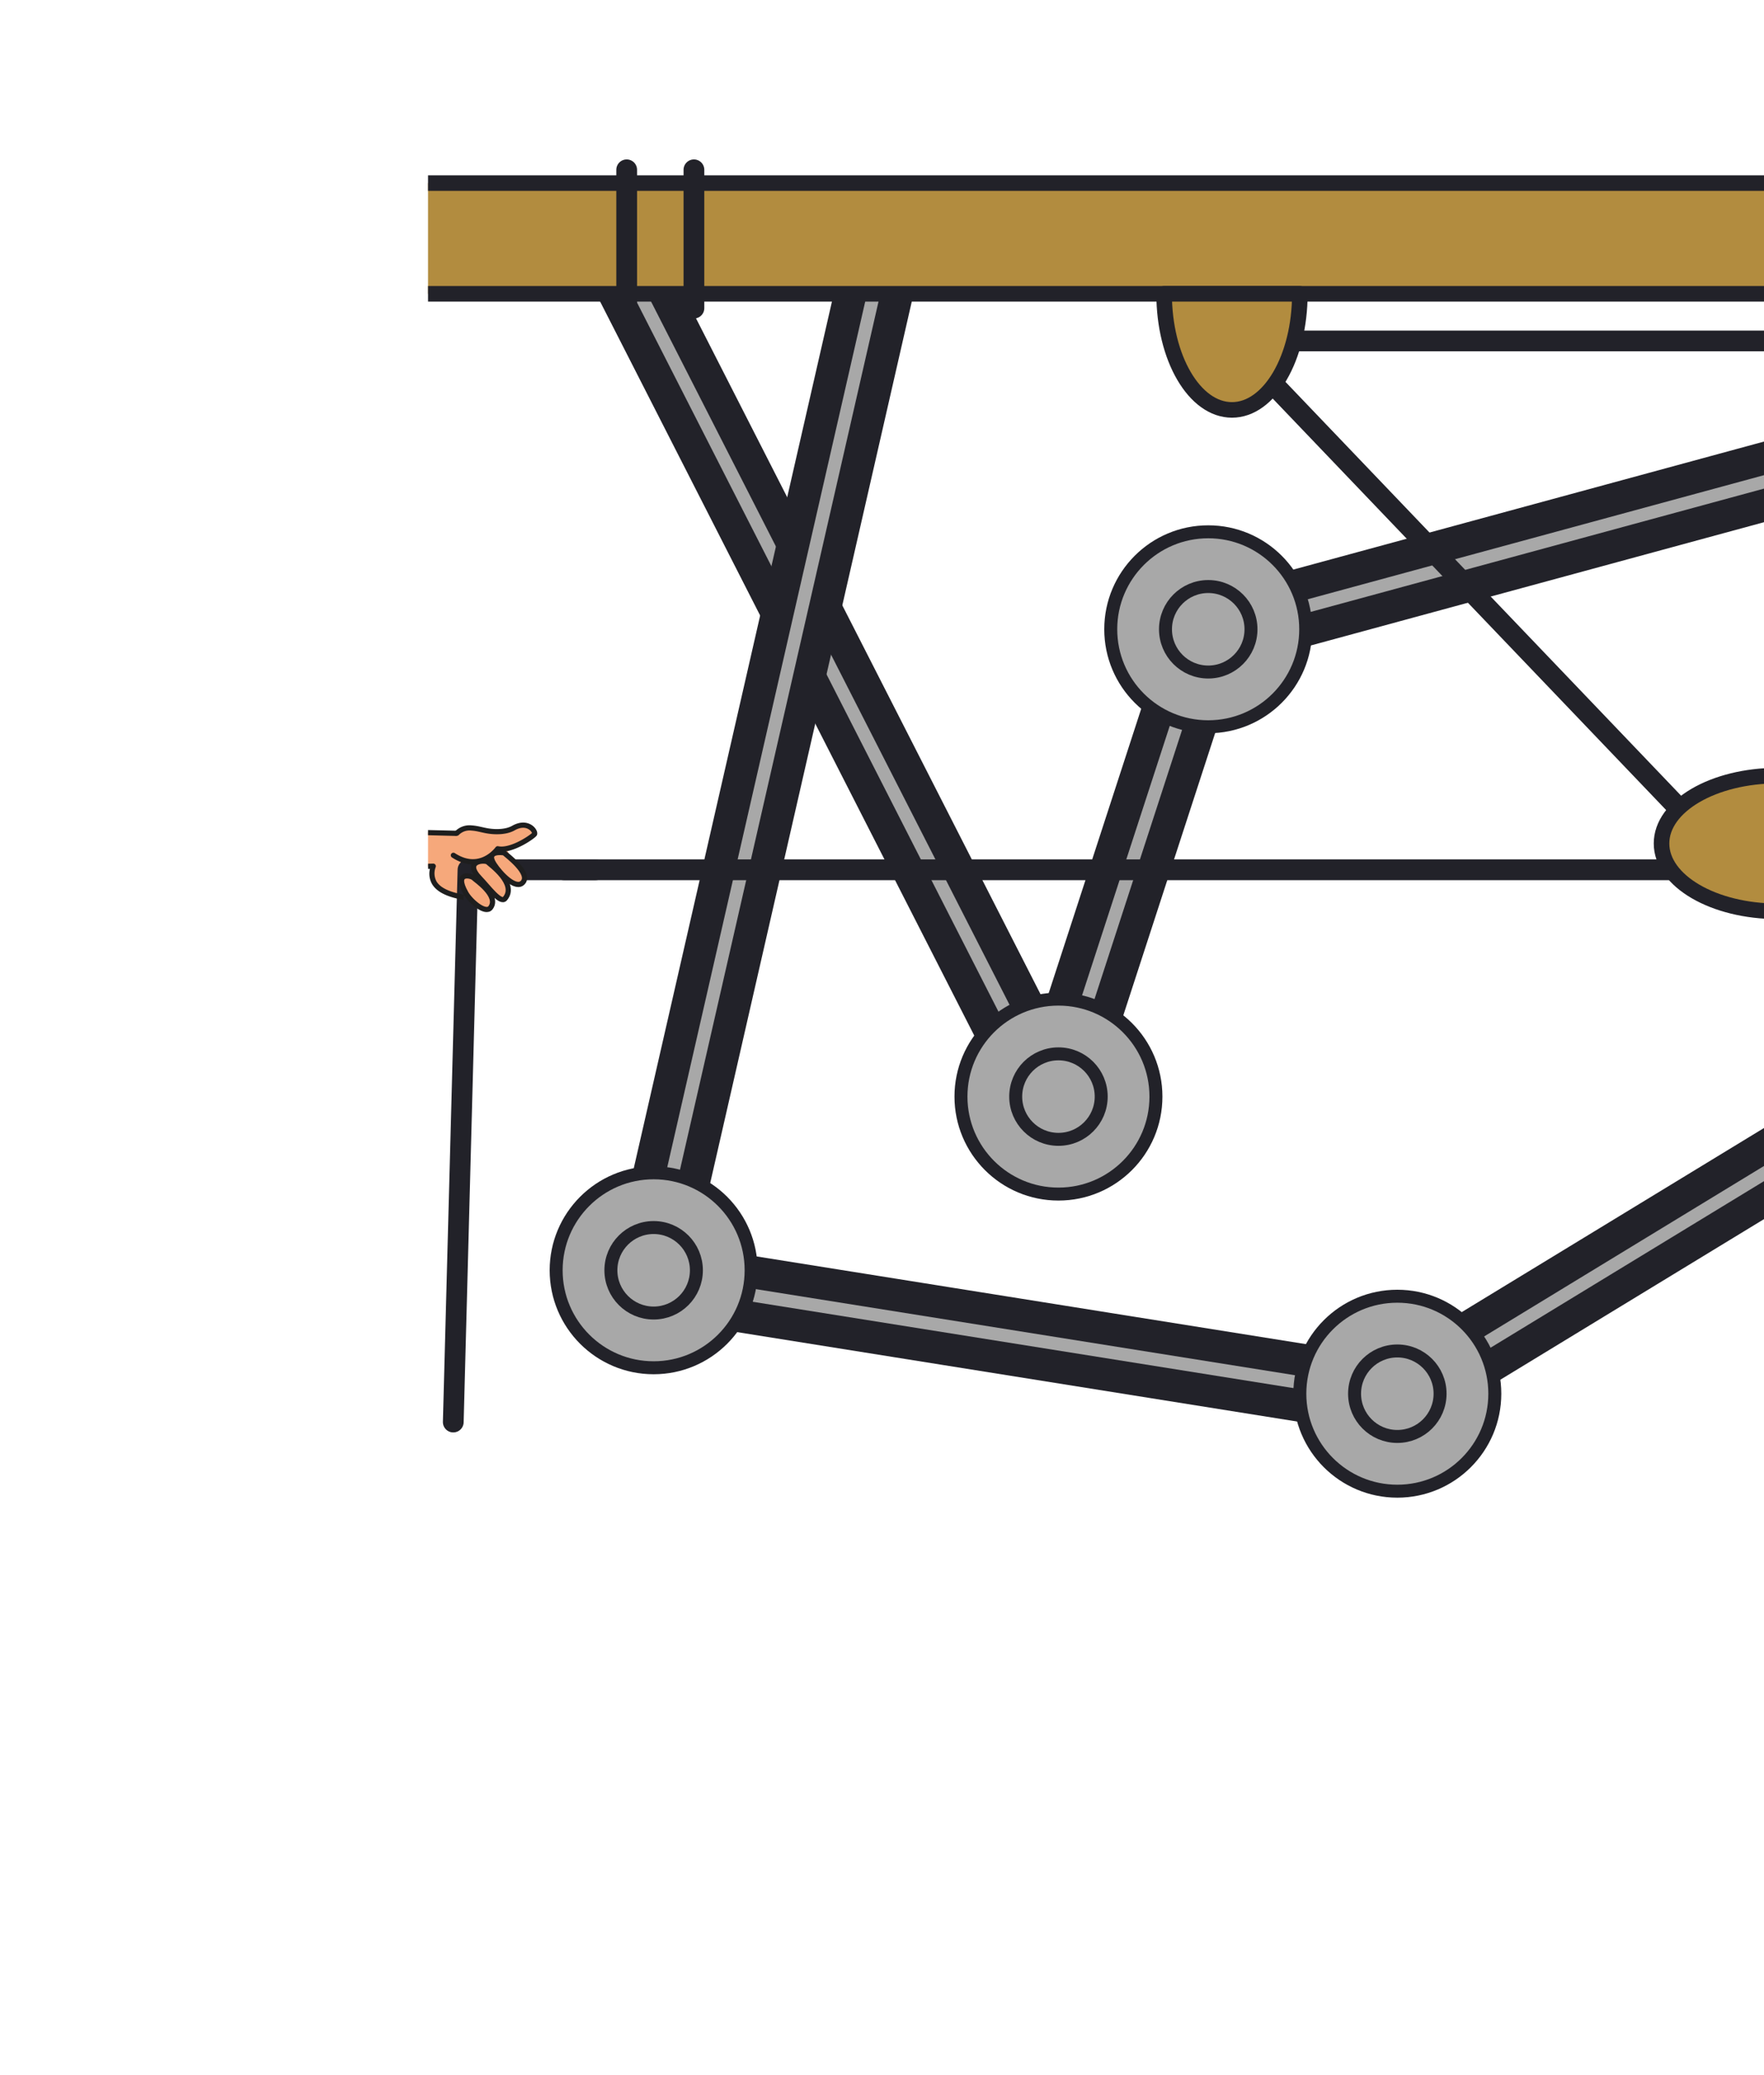<svg xmlns="http://www.w3.org/2000/svg" width="680" height="800" viewBox="0 0 680 800"><path fill="none" stroke="#222229" stroke-linejoin="round" stroke-width="30" d="M241.58 103.32l164.44 322.63 59.12-181.73 264.37-71.91"/><path fill="none" stroke="#a8a8a8" stroke-miterlimit="10" stroke-width="5" d="M241.58 103.32l164.44 322.63 59.12-181.73 264.37-71.91"/><circle cx="408.02" cy="422.76" r="37.58" fill="#a8a8a8" stroke="#222229" stroke-linecap="round" stroke-linejoin="round" stroke-width="5"/><circle cx="408.02" cy="422.76" r="16.48" fill="#a8a8a8" stroke="#222229" stroke-linecap="round" stroke-linejoin="round" stroke-width="5"/><circle cx="465.76" cy="242.6" r="37.58" fill="#a8a8a8" stroke="#222229" stroke-linecap="round" stroke-linejoin="round" stroke-width="5"/><circle cx="465.76" cy="242.6" r="16.48" fill="#a8a8a8" stroke="#222229" stroke-linecap="round" stroke-linejoin="round" stroke-width="5"/><path fill="none" stroke="#222229" stroke-linejoin="round" stroke-width="30" d="M339.05 103.32l-89.08 389.59 288.07 46 209.94-127.89"/><path fill="none" stroke="#a8a8a8" stroke-miterlimit="10" stroke-width="5" d="M339.05 103.32l-89.08 389.59 288.07 46 209.94-127.89"/><circle cx="251.97" cy="489.72" r="37.58" fill="#a8a8a8" stroke="#222229" stroke-linecap="round" stroke-linejoin="round" stroke-width="5"/><circle cx="251.97" cy="489.72" r="16.48" fill="#a8a8a8" stroke="#222229" stroke-linecap="round" stroke-linejoin="round" stroke-width="5"/><circle cx="538.65" cy="537.3" r="37.58" fill="#a8a8a8" stroke="#222229" stroke-linecap="round" stroke-linejoin="round" stroke-width="5"/><circle cx="538.65" cy="537.3" r="16.48" fill="#a8a8a8" stroke="#222229" stroke-linecap="round" stroke-linejoin="round" stroke-width="5"/><path fill="#b28c3f" stroke="#222229" stroke-linejoin="round" stroke-width="6" d="M165 113.27h1047.73V70.58H165"/><path fill="none" stroke="#222229" stroke-linecap="round" stroke-linejoin="round" stroke-width="8" d="M241.58 65.46v53.33M267.5 65.46v53.33M217.44 335.32h452.38L474.91 131.44h608.08"/><path d="M501.07 113.27c0 24.72-11.71 44.76-26.16 44.76s-26.15-20-26.15-44.76zM685.26 351.33c-24.72 0-44.76-11.71-44.76-26.16s20-26.16 44.76-26.16z" fill="#b28c3f" stroke="#222229" stroke-linejoin="round" stroke-width="6"/><path d="M195 327.45l-18.85-6.18-11.15-.39v13.22l2-.17c-3.85 12.13 15.39 11.85 16.51 13.08 1.4 1.52 17.3-15.46 11.49-19.56z" fill="#f6a87b"/><path fill="none" stroke="#222229" stroke-linecap="round" stroke-linejoin="round" stroke-width="8" d="M229.55 335.32H180.4l-5.67 212.91"/><path d="M187.06 344.59c3.34-1 5.64-4 7.7-6.82a4.52 4.52 0 001.21-3.06" fill="#f6a87b"/><path d="M187.06 345.27a6.49 6.49 0 003.35-1.41 16.91 16.91 0 002.68-2.46c.82-.93 1.57-1.91 2.31-2.9a6.22 6.22 0 001.65-3.79 1.08 1.08 0 10-2.13.29c.17 1-.8 2-1.34 2.78s-1.26 1.69-2 2.48a14.85 14.85 0 01-2.21 2.13c-.85.65-1.81 1.05-2.71 1.61a.69.69 0 00.35 1.27z" fill="#1e1e1e"/><path d="M174.78 329.73c10.45 6.83 17.07-2.52 17.07-2.52 5.38 1.2 14.06-5.07 14.23-5.7.35-1.28-2.8-5.32-8.15-2.28-2.71 1.55-6.74 1.62-9.82 1.12-2.09-.33-4.13-1-6.24-1.13a6.81 6.81 0 00-5.75 2" fill="#f6a87b" stroke="#1e1e1e" stroke-linecap="round" stroke-linejoin="round" stroke-width="2"/><path d="M188.07 332.38c-1-1-9.69-.63-3 6.31 3.18 3.29 7.86 9.84 9.61 7.73 4.79-5.72-5.68-13.13-6.61-14.04zM182.51 338.41c-.77-.8-7.72-2.62-2.89 5.95 1.74 3.09 7.54 8.13 9.48 5.57 3.48-4.59-5.91-10.81-6.59-11.52z" fill="#f6a87b" stroke="#1e1e1e" stroke-linecap="round" stroke-linejoin="round" stroke-width="2"/><path d="M194.33 328.79s-7.54-1.31-3.82 4.43c2.4 3.7 8.38 10 11.07 6.95 3.12-3.54-6.36-10.54-7.25-11.38z" fill="#f6a87b" stroke="#1e1e1e" stroke-linecap="round" stroke-linejoin="round" stroke-width="2"/><path d="M176.87 321.13c.12-.67.2.09.52-.5l-.95-.31a1 1 0 00-.29-.05L165 320v2l10.95.28zM178.86 344.94c-3.78-.72-8.68-2-10.57-5.1a6.55 6.55 0 01-.32-5.61 1 1 0 00-.16-.9 1 1 0 00-.79-.4l-2 .05v2h.71a8 8 0 00.87 5.92c2.36 3.88 8 5.29 12.16 6.07a6.79 6.79 0 01.1-2.03z" fill="#1e1e1e"/></svg>